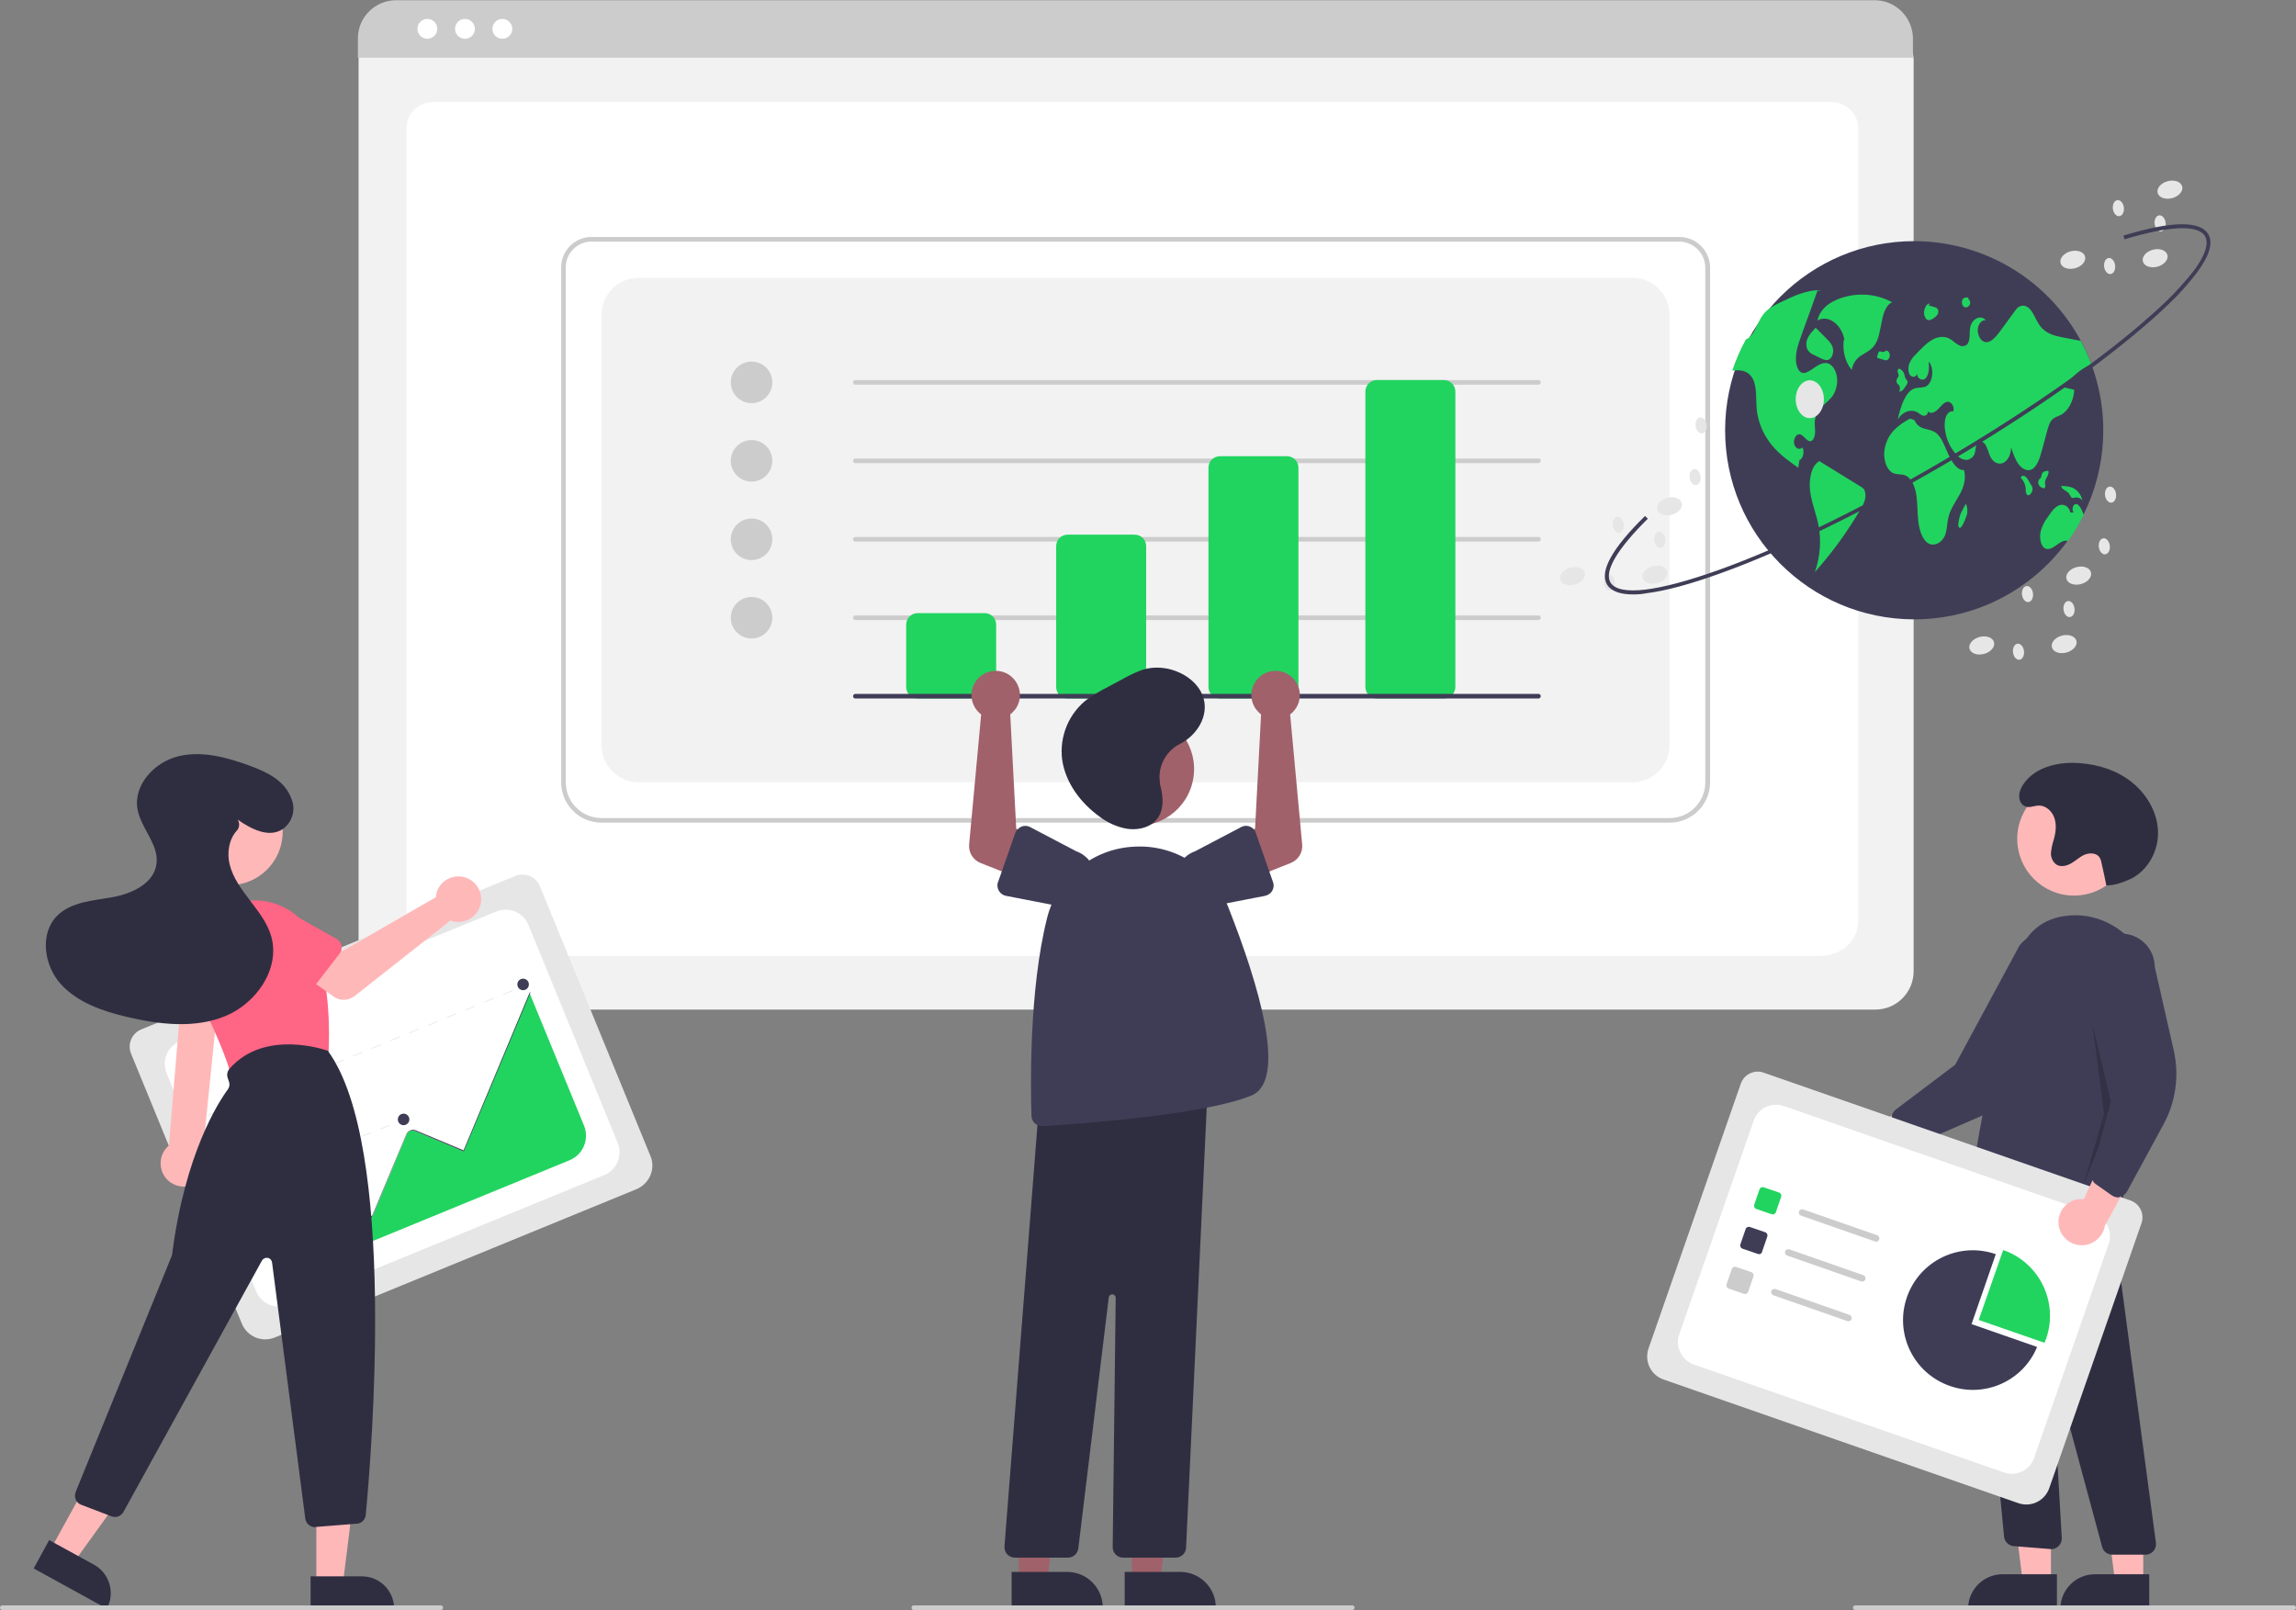 <?xml version="1.0" encoding="utf-8"?>
<!-- Generator: Adobe Illustrator 27.0.0, SVG Export Plug-In . SVG Version: 6.00 Build 0)  -->
<svg version="1.1" id="Layer_1" xmlns="http://www.w3.org/2000/svg" xmlns:xlink="http://www.w3.org/1999/xlink" x="0px" y="0px"
	 viewBox="0 0 995 697.7" style="enable-background:new 0 0 995 697.7;" xml:space="preserve">
<rect x="0" y="0" width="995" height="697.7" fill="#808080" stroke="none"/>
<style type="text/css">
	.st0{fill:#F2F2F2;}
	.st1{fill:#FFFFFF;}
	.st2{fill:#CCCCCC;}
	.st3{fill:#21D45F;}
	.st4{fill:#3F3D56;}
	.st5{fill:#FFB8B8;}
	.st6{fill:#2F2E41;}
	.st7{opacity:0.2;enable-background:new    ;}
	.st8{fill:#E6E6E6;}
	.st9{fill:#A0616A;}
	.st10{fill:#FF6584;}
</style>
<path class="st0" d="M812.7,437.5H171.9c-9.1,0-16.5-7.4-16.5-16.5V25.9c0-6.7,5.4-12.1,12.1-12.1h649.5c6.8,0,12.3,5.5,12.3,12.3
	V421C829.2,430.2,821.8,437.5,812.7,437.5z"/>
<path class="st1" d="M789.3,414.2H192.1c-8.8,0-15.9-6.7-15.9-14.9V55.2c0-6.1,5.3-11,11.8-11h605.3c6.6,0,12,5,12,11.2v343.9
	C805.2,407.5,798.1,414.2,789.3,414.2z"/>
<path class="st2" d="M829,25H155.1v-8.4c0-9.1,7.4-16.5,16.6-16.5h640.7c9.1,0,16.5,7.4,16.6,16.5V25z"/>
<circle class="st1" cx="185.2" cy="12.5" r="4.3"/>
<circle class="st1" cx="201.5" cy="12.5" r="4.3"/>
<circle class="st1" cx="217.7" cy="12.5" r="4.3"/>
<path class="st2" d="M723.6,356.5H260.7c-9.7,0-17.5-7.8-17.5-17.5V115.8c0-7.2,5.9-13.1,13.1-13.1h471.5c7.3,0,13.3,6,13.3,13.3
	V339C741.1,348.6,733.2,356.5,723.6,356.5z M256.3,104.7c-6.1,0-11.1,5-11.1,11.1V339c0,8.6,6.9,15.5,15.5,15.5h462.8
	c8.6,0,15.5-6.9,15.5-15.5V116c0-6.2-5.1-11.3-11.3-11.3H256.3z"/>
<path class="st0" d="M276.7,339h430.8c8.8,0,16-7.2,16-16V136.4c0-8.8-7.2-16-16-16H276.7c-8.8,0-16,7.2-16,16V323
	C260.7,331.8,267.9,339,276.7,339z"/>
<circle class="st2" cx="325.7" cy="165.7" r="9"/>
<circle class="st2" cx="325.7" cy="199.7" r="9"/>
<circle class="st2" cx="325.7" cy="233.7" r="9"/>
<circle class="st2" cx="325.7" cy="267.7" r="9"/>
<path class="st2" d="M666.7,166.7h-296c-0.6,0-1-0.4-1-1s0.4-1,1-1h296c0.6,0,1,0.4,1,1S667.2,166.7,666.7,166.7z"/>
<path class="st2" d="M666.7,200.7h-296c-0.6,0-1-0.4-1-1s0.4-1,1-1h296c0.6,0,1,0.4,1,1S667.2,200.7,666.7,200.7z"/>
<path class="st2" d="M666.7,234.7h-296c-0.6,0-1-0.4-1-1s0.4-1,1-1h296c0.6,0,1,0.4,1,1S667.2,234.7,666.7,234.7z"/>
<path class="st2" d="M666.7,268.7h-296c-0.6,0-1-0.4-1-1s0.4-1,1-1h296c0.6,0,1,0.4,1,1S667.2,268.7,666.7,268.7z"/>
<path class="st3" d="M426.7,302.7h-29c-2.8,0-5-2.2-5-5v-27c0-2.8,2.2-5,5-5h29c2.8,0,5,2.2,5,5v27
	C431.7,300.5,429.4,302.7,426.7,302.7z"/>
<path class="st3" d="M491.7,302.7h-29c-2.8,0-5-2.2-5-5v-61c0-2.8,2.2-5,5-5h29c2.8,0,5,2.2,5,5v61
	C496.7,300.5,494.4,302.7,491.7,302.7z"/>
<path class="st3" d="M557.7,302.7h-29c-2.8,0-5-2.2-5-5v-95c0-2.8,2.2-5,5-5h29c2.8,0,5,2.2,5,5v95
	C562.7,300.5,560.4,302.7,557.7,302.7z"/>
<path class="st3" d="M625.7,302.7h-29c-2.8,0-5-2.2-5-5v-128c0-2.8,2.2-5,5-5h29c2.8,0,5,2.2,5,5v128
	C630.7,300.5,628.4,302.7,625.7,302.7z"/>
<path class="st4" d="M666.7,302.7h-296c-0.6,0-1-0.4-1-1s0.4-1,1-1h296c0.6,0,1,0.4,1,1S667.2,302.7,666.7,302.7z"/>
<path class="st5" d="M796.7,489.2c3.1-4.6,9.3-5.9,13.9-2.8c0.5,0.3,1,0.7,1.4,1.1l31.8-16.4l-2,18.5l-29.9,12.7
	c-4.1,3.8-10.5,3.5-14.3-0.6C794.5,498.3,794.1,493.1,796.7,489.2z"/>
<path class="st4" d="M824,496.1c-0.7-0.6-1.3-1.3-1.5-2.2l-2.5-8.2c-0.6-1.8,0.1-3.8,1.6-4.9l25.7-19.4l27.9-51.7
	c4.9-6.3,14-7.5,20.3-2.6c6.3,4.9,7.5,14,2.6,20.3l0,0l-15.9,33.5c-4.8,10.2-13.1,18.2-23.5,22.7l-30.2,13.1c-1.2,0.5-2.5,0.5-3.7,0
	C824.6,496.5,824.3,496.3,824,496.1z"/>
<circle class="st5" cx="898.8" cy="363.5" r="24.6"/>
<polygon class="st5" points="888.8,685.7 876.6,685.7 870.7,638.4 888.8,638.4 "/>
<path class="st6" d="M867.8,682.2h23.6l0,0v14.9l0,0h-38.5l0,0l0,0C852.9,688.9,859.6,682.2,867.8,682.2z"/>
<polygon class="st5" points="928.8,685.7 916.6,685.7 910.7,638.4 928.8,638.5 "/>
<path class="st6" d="M907.8,682.2h23.6l0,0v14.9l0,0h-38.5l0,0l0,0C892.9,688.9,899.6,682.2,907.8,682.2L907.8,682.2z"/>
<path class="st6" d="M929.7,673.7l-14.4,0c-2,0-3.8-1.4-4.3-3.3l-20.7-76.7c-0.1-0.3-0.3-0.4-0.6-0.4c-0.2,0.1-0.4,0.3-0.4,0.5
	l4.2,72.7c0.1,2.5-1.8,4.6-4.2,4.8c-0.2,0-0.4,0-0.6,0l-16.1-1.3c-2.1-0.2-3.8-1.8-4.1-4l-14.7-152.7l5.7,3.4l53.3-9.1l21.5,161
	c0.3,2.5-1.4,4.7-3.9,5.1C930.1,673.7,929.9,673.7,929.7,673.7z"/>
<path class="st4" d="M871.5,529.4c-5.9,0-11.6-1.7-16.7-4.7c-1.6-0.9-2.4-2.8-2.1-4.6c1.9-11.5,11.7-70.4,20.6-102.5
	c3.6-13.1,11.7-20.1,23.9-20.9c17.9-1.2,33.7,12.8,35.4,31.2c2.9,32.4-8.9,78.6-14.2,96.9c-0.7,2.4-3.2,3.8-5.6,3.1
	c-0.6-0.2-1.1-0.4-1.5-0.8l-10.7-8.3c-1.4-1-3.3-1-4.5,0.2C887.2,526.9,878.6,529.4,871.5,529.4z"/>
<polygon class="st7" points="906.8,443.7 915.8,481.7 902.8,513.7 911.8,482.7 "/>
<path class="st6" d="M912.8,383.7c2.2,0,4.4-0.4,6.4-1.2c0.9-0.3,1.8-0.6,2.7-1c7.9-3,13.1-11.4,13.3-19.9s-4.2-16.6-10.7-22.1
	s-14.9-8.2-23.3-8.8c-9.1-0.7-19.3,1.6-24.4,9.2c-1.3,2-2.3,4.5-1.5,6.9c0.2,0.7,0.7,1.4,1.2,1.9c2.3,2,4.5,0.5,6.8,0.4
	c3.2-0.2,6,2.4,7,5.4s0.6,6.3-0.3,9.4c-0.6,1.8-1,3.8-1.2,5.7c-0.1,2,0.8,3.9,2.4,5.1c2,1.2,4.6,0.5,6.6-0.7s3.7-2.9,5.8-3.7
	s5-0.7,6.3,1.3c0.4,0.7,0.7,1.5,0.8,2.3C911.9,378.9,911.7,378.6,912.8,383.7L912.8,383.7z"/>
<path class="st8" d="M874.7,651.4l-153.8-53.6c-5.5-1.9-8.4-7.9-6.5-13.4l40-114.8c1.4-4,5.8-6.2,9.8-4.8l159,55.4
	c4.1,1.4,6.3,5.9,4.8,10l-39.9,114.6C886.2,650.4,880.2,653.3,874.7,651.4z"/>
<path class="st1" d="M734,591.3l134.5,46.8c5.3,1.9,11.2-1,13-6.3l32.3-92.7c1.9-5.3-1-11.2-6.3-13l0,0L773,479.3
	c-5.3-1.9-11.2,1-13,6.3l-32.3,92.7C725.9,583.6,728.7,589.4,734,591.3z"/>
<path class="st3" d="M767.8,526.2l-6.7-2.3c-0.8-0.3-1.1-1.1-0.9-1.8l2.3-6.7c0.3-0.8,1.1-1.1,1.8-0.9l6.7,2.3
	c0.8,0.3,1.1,1.1,0.9,1.8l-2.3,6.7C769.4,526,768.6,526.4,767.8,526.2z"/>
<path class="st4" d="M761.8,543.4l-6.7-2.3c-0.8-0.3-1.1-1.1-0.9-1.8l2.3-6.7c0.3-0.8,1.1-1.1,1.8-0.9l6.7,2.3
	c0.8,0.3,1.1,1.1,0.9,1.8l-2.3,6.7C763.4,543.3,762.6,543.7,761.8,543.4z"/>
<path class="st2" d="M755.8,560.7l-6.7-2.3c-0.8-0.3-1.1-1.1-0.9-1.8l2.3-6.7c0.3-0.8,1.1-1.1,1.8-0.9l6.7,2.3
	c0.8,0.3,1.1,1.1,0.9,1.8l-2.3,6.7C757.4,560.5,756.6,560.9,755.8,560.7z"/>
<path class="st2" d="M812.6,538l-32.1-11.2c-0.8-0.3-1.1-1.1-0.9-1.8c0.3-0.8,1.1-1.1,1.8-0.9l32.1,11.2c0.8,0.3,1.1,1.1,0.9,1.8
	C814.1,537.9,813.3,538.3,812.6,538z"/>
<path class="st2" d="M806.6,555.3l-32.1-11.2c-0.8-0.3-1.1-1.1-0.9-1.8s1.1-1.1,1.8-0.9l0,0l32.1,11.2c0.8,0.3,1.1,1.1,0.9,1.8
	S807.3,555.5,806.6,555.3z"/>
<path class="st2" d="M800.6,572.5l-32.1-11.2c-0.8-0.3-1.1-1.1-0.9-1.8s1.1-1.1,1.8-0.9l0,0l32.1,11.2c0.8,0.3,1.1,1.1,0.9,1.8
	S801.3,572.8,800.6,572.5z"/>
<path class="st3" d="M886,581.9c0.2-0.6,0.5-1.1,0.7-1.7c5.5-15.8-2.8-33-18.6-38.5L857.5,572L886,581.9z"/>
<path class="st4" d="M854.4,573.8l10.5-30.3c-15.8-5.5-33,2.8-38.5,18.6s2.8,33,18.6,38.5c15.1,5.3,31.7-2.1,37.8-16.9L854.4,573.8z
	"/>
<path class="st5" d="M892.1,530.4c-0.5-5.5,3.7-10.4,9.2-10.8c0.6,0,1.2,0,1.8,0L918,487l9.8,15.7l-15.6,28.4
	c-0.9,5.5-6.1,9.3-11.6,8.4C896,538.8,892.5,535,892.1,530.4L892.1,530.4z"/>
<path class="st4" d="M917.9,518.9c-0.9,0-1.8-0.3-2.6-0.8l-7-4.9c-1.6-1.1-2.3-3-1.8-4.9l8.3-31.2l-10-57.9c0-8,6.4-14.5,14.4-14.6
	s14.5,6.4,14.6,14.4l8.2,36.1c2.5,11,0.9,22.5-4.5,32.3l-15.7,28.9c-0.6,1.1-1.7,1.9-2.9,2.2C918.6,518.9,918.2,518.9,917.9,518.9z"
	/>
<path class="st2" d="M994,697.7H804c-0.6,0-1-0.4-1-1s0.4-1,1-1h190c0.6,0,1,0.4,1,1S994.6,697.7,994,697.7z"/>
<polygon class="st9" points="490.5,685.2 502.8,685.2 508.6,638 490.5,638 "/>
<path class="st6" d="M487.4,681.2l24.1,0h0c8.5,0,15.4,6.9,15.4,15.4c0,0,0,0,0,0v0.5l-39.5,0L487.4,681.2z"/>
<polygon class="st9" points="441.5,685.2 453.8,685.2 459.6,638 441.5,638 "/>
<path class="st6" d="M438.4,681.2l24.1,0h0c8.5,0,15.4,6.9,15.4,15.4c0,0,0,0,0,0v0.5l-39.5,0L438.4,681.2z"/>
<ellipse transform="matrix(0.16 -0.987 0.987 0.16 85.027 766.531)" class="st9" cx="493" cy="333.3" rx="24.6" ry="24.6"/>
<path class="st6" d="M509.5,675h-22.8c-2.5,0-4.5-2-4.5-4.5c0,0,0,0,0-0.1l1.3-108c0-0.8-0.7-1.5-1.5-1.5c-0.8,0-1.4,0.6-1.5,1.3
	l-13.2,108.8c-0.3,2.3-2.2,4-4.5,4h-23c-2.5,0-4.5-2-4.5-4.5c0-0.1,0-0.2,0-0.4l15.2-194.1l0.4,0l72.6-7.8L514,670.7
	C513.9,673.1,511.9,675,509.5,675z"/>
<path class="st4" d="M451.5,488c-2.4,0-4.4-1.9-4.5-4.4c-0.4-12.3-1.1-54.7,6.8-85.9c4.4-17.5,19.8-30,37.8-30.8l0,0
	c17.7-1,34.1,9.5,40.6,26c13.3,33.7,25.8,75.2,10.2,81.8c-20.5,8.5-74.5,12.3-90.6,13.3C451.7,488,451.6,488,451.5,488z"/>
<path class="st9" d="M545.3,308.5c0.4,0.4,0.8,0.8,1.2,1.1l-2.6,49.5l-10.7,5.5l6.2,17.3l19.9-7.9c3.3-1.3,5.4-4.6,5-8.2l-5.2-56.2
	c4.6-3.5,5.6-10,2.1-14.7c-3.5-4.6-10-5.6-14.7-2.1c-4.6,3.5-5.6,10-2.1,14.7C544.8,307.8,545,308.2,545.3,308.5L545.3,308.5z"/>
<path class="st4" d="M544.2,360.9l7.5,21.4c0.8,2.3-0.4,4.9-2.8,5.7c-0.2,0.1-0.4,0.1-0.6,0.2l-22.2,4.3c-6.5,2.3-13.6-1.2-15.9-7.7
	c-2.2-6.5,1.2-13.6,7.7-15.9l20-10.5c2.2-1.2,4.9-0.3,6.1,1.9C544.1,360.5,544.1,360.7,544.2,360.9L544.2,360.9z"/>
<path class="st9" d="M439,308.5c-0.4,0.4-0.8,0.8-1.2,1.1l2.6,49.5l10.7,5.5l-6.2,17.3l-19.9-7.9c-3.3-1.3-5.4-4.6-5-8.2l5.2-56.2
	c-4.6-3.5-5.6-10-2.1-14.7c3.5-4.6,10-5.6,14.7-2.1c4.6,3.5,5.6,10,2.1,14.7C439.5,307.8,439.3,308.2,439,308.5L439,308.5z"/>
<path class="st4" d="M442.7,358.2c1.2-0.5,2.6-0.4,3.7,0.2l20,10.5c6.5,2.3,9.9,9.4,7.6,15.9c-2.3,6.5-9.4,9.9-15.9,7.7l-22.2-4.3
	c-2.4-0.5-4-2.8-3.6-5.3c0-0.2,0.1-0.4,0.2-0.6l7.5-21.4C440.5,359.7,441.5,358.7,442.7,358.2z"/>
<path class="st6" d="M502.5,337.5c-0.3-6.4,3.3-12.4,9-15.2c7.5-3.9,12.2-12.1,10.1-19.6c-2.6-9.6-15.7-15.8-26.3-12.5
	c-2.9,1-5.6,2.3-8.3,3.8l-6.9,3.7c-3,1.5-5.8,3.2-8.5,5c-8.3,6.1-12.6,16.3-11.3,26.5c1.4,9.8,7.8,18.7,16.5,24.9
	c3.3,2.5,7.2,4.2,11.3,5c4.2,0.7,8.9-0.1,11.9-2.7c4.8-4.1,4.3-10.9,2.7-16.6C502.7,339.1,502.6,338.3,502.5,337.5z"/>
<path class="st2" d="M586,697.7H396c-0.6,0-1-0.4-1-1s0.4-1,1-1h190c0.6,0,1,0.4,1,1S586.6,697.7,586,697.7z"/>
<path class="st8" d="M275.9,515.3l-156.8,64.3c-5.6,2.3-12-0.4-14.3-6l-48-117c-1.7-4.1,0.3-8.8,4.4-10.5l162.1-66.5
	c4.2-1.7,9,0.3,10.7,4.5l47.9,116.9C284.2,506.5,281.5,512.9,275.9,515.3z"/>
<path class="st1" d="M124.8,565.4l137.1-56.2c5.4-2.2,8-8.4,5.8-13.9l0,0L229,400.8c-2.2-5.4-8.4-8-13.9-5.8l0,0L78,451.2
	c-5.4,2.2-8,8.4-5.8,13.9l0,0l38.8,94.5C113.2,565,119.4,567.6,124.8,565.4z"/>
<rect x="226.2" y="427" transform="matrix(0.925 -0.38 0.38 0.925 -145.115 118.218)" class="st8" width="2.2" height="0.4"/>
<path class="st8" d="M222.2,429.4l-4.1,1.7l-0.1-0.3l4.1-1.7L222.2,429.4z M214.1,432.7l-4.1,1.7l-0.1-0.3l4.1-1.7L214.1,432.7z
	 M206,436.1l-4.1,1.7l-0.1-0.3l4.1-1.7L206,436.1z M197.8,439.4l-4.1,1.7l-0.1-0.3l4.1-1.7L197.8,439.4z M189.7,442.8l-4.1,1.7
	l-0.1-0.3l4.1-1.7L189.7,442.8z M181.5,446.1l-4.1,1.7l-0.1-0.3l4.1-1.7L181.5,446.1z M173.4,449.4l-4.1,1.7l-0.1-0.3l4.1-1.7
	L173.4,449.4z M165.2,452.8l-4.1,1.7l-0.1-0.3l4.1-1.7L165.2,452.8z M157.1,456.1l-4.1,1.7l-0.1-0.3l4.1-1.7L157.1,456.1z
	 M149,459.5l-4.1,1.7l-0.1-0.3l4.1-1.7L149,459.5z M140.8,462.8l-4.1,1.7l-0.1-0.3l4.1-1.7L140.8,462.8z M132.7,466.1l-4.1,1.7
	l-0.1-0.3l4.1-1.7L132.7,466.1z M124.5,469.5l-4.1,1.7l-0.1-0.3l4.1-1.7L124.5,469.5z M116.4,472.8l-4.1,1.7l-0.1-0.3l4.1-1.7
	L116.4,472.8z M108.2,476.2l-4.1,1.7l-0.1-0.3l4.1-1.7L108.2,476.2z M100.1,479.5l-4.1,1.7l-0.1-0.3l4.1-1.7L100.1,479.5z"/>
<rect x="89.8" y="482.9" transform="matrix(0.925 -0.38 0.38 0.925 -176.557 70.64)" class="st8" width="2.2" height="0.4"/>
<rect x="172.8" y="485.3" transform="matrix(0.925 -0.38 0.38 0.925 -171.269 102.334)" class="st8" width="2.2" height="0.4"/>
<path class="st8" d="M168.9,487.8l-4,1.6l-0.1-0.3l4-1.6L168.9,487.8z M160.9,491l-4,1.6l-0.1-0.3l4-1.6L160.9,491z M152.9,494.3
	l-4,1.6l-0.1-0.3l4-1.6L152.9,494.3z M144.9,497.6l-4,1.6l-0.1-0.3l4-1.6L144.9,497.6z M136.9,500.9l-4,1.6l-0.1-0.3l4-1.6
	L136.9,500.9z M128.8,504.2l-4,1.6l-0.1-0.3l4-1.6L128.8,504.2z M120.8,507.5l-4,1.6l-0.1-0.3l4-1.6L120.8,507.5z M112.8,510.8
	l-4,1.6l-0.1-0.3l4-1.6L112.8,510.8z"/>
<rect x="102.6" y="514.1" transform="matrix(0.925 -0.38 0.38 0.925 -187.455 77.842)" class="st8" width="2.2" height="0.4"/>
<rect x="139.6" y="516.3" transform="matrix(0.925 -0.38 0.38 0.925 -185.486 92.031)" class="st8" width="2.2" height="0.4"/>
<path class="st8" d="M135.6,518.7l-4.1,1.7l-0.1-0.3l4.1-1.7L135.6,518.7z M127.3,522.1l-4.1,1.7l-0.1-0.3l4.1-1.7L127.3,522.1z
	 M119.1,525.5l-4.1,1.7l-0.1-0.3l4.1-1.7L119.1,525.5z"/>
<rect x="108.7" y="528.9" transform="matrix(0.925 -0.38 0.38 0.925 -192.611 81.25)" class="st8" width="2.2" height="0.4"/>
<rect x="149.9" y="541.5" transform="matrix(0.925 -0.38 0.38 0.925 -194.286 97.846)" class="st8" width="2.2" height="0.4"/>
<path class="st8" d="M145.9,543.9l-4.1,1.7l-0.1-0.3l4.1-1.7L145.9,543.9z M137.7,547.3l-4.1,1.7l-0.1-0.3l4.1-1.7L137.7,547.3z
	 M129.4,550.7l-4.1,1.7l-0.1-0.3l4.1-1.7L129.4,550.7z"/>
<rect x="119" y="554.2" transform="matrix(0.925 -0.38 0.38 0.925 -201.41 87.065)" class="st8" width="2.2" height="0.4"/>
<path class="st3" d="M130.6,550.5l116.2-47.7c5.9-2.4,8.7-9.1,6.3-15l-23.5-57.2l-0.2,0.1l-28.5,68.2l-21.1-8.8
	c-0.8-0.3-1.7-0.3-2.4,0.2c-0.6,0.3-1,0.8-1.2,1.4l-14.9,35.7l-15.5-6.5c-1.4-0.6-3,0.1-3.6,1.5c0,0,0,0,0,0
	C142,522.7,132.4,546.1,130.6,550.5z"/>
<path class="st4" d="M130.3,551.1l-0.3-0.1l12-28.6c0.7-1.6,2.5-2.3,4-1.7l15.2,6.3l14.9-35.5c0.7-1.6,2.5-2.3,4-1.7l20.8,8.7
	l28.7-68.5l0.3,0.1L201,499l-21.2-8.9c-1.4-0.6-3,0.1-3.6,1.5c0,0,0,0,0,0l-15,35.9l-15.5-6.5c-1.4-0.6-3,0.1-3.6,1.5L130.3,551.1z"
	/>
<circle class="st4" cx="141.7" cy="516" r="2.5"/>
<circle class="st4" cx="174.9" cy="485.1" r="2.5"/>
<circle class="st4" cx="226.7" cy="426.6" r="2.5"/>
<path class="st5" d="M84.4,513.1c5-2.5,7-8.5,4.5-13.5c-0.3-0.5-0.6-1-0.9-1.5l7.5-73.8H79.2l-6,72.1c-4.3,3.6-4.8,10-1.2,14.3
	C75.1,514.2,80.2,515.3,84.4,513.1L84.4,513.1z"/>
<circle class="st5" cx="99.4" cy="360.5" r="23.1"/>
<path class="st10" d="M103.7,467.3c-1.9,0-3.6-1.3-4.1-3.1c-1.8-6.7-6.7-18.1-14.3-33.8c-6.8-13.9-1-30.6,12.9-37.4
	c1-0.5,1.9-0.9,3-1.2l0,0c14.6-5.1,30.5,2.5,35.7,17.1c0.1,0.3,0.2,0.5,0.3,0.8c5.9,18.6,5.6,38.4,5.2,46.1
	c-0.1,1.9-1.5,3.5-3.3,3.9l-34.4,7.5C104.3,467.2,104,467.3,103.7,467.3z"/>
<polygon class="st5" points="137.1,686.4 148.6,686.4 154.1,642 137.1,642 "/>
<path class="st6" d="M170.8,697.1l-36.2,0l0,0l0-14l0,0l22.2,0C164.6,683.1,170.8,689.4,170.8,697.1L170.8,697.1L170.8,697.1
	L170.8,697.1z"/>
<polygon class="st5" points="21.9,671.5 32,677 58.2,640.7 43.3,632.6 "/>
<path class="st6" d="M46.3,697.1l-31.7-17.4l0,0l6.7-12.3l0,0l19.5,10.7C47.5,681.8,50,690.4,46.3,697.1L46.3,697.1L46.3,697.1z"/>
<path class="st6" d="M136.5,661.8c-2.1,0-3.9-1.6-4.2-3.7l-14.4-111c-0.2-1.3-1.3-2.2-2.6-2c-0.7,0.1-1.4,0.5-1.8,1.2l-60,108.9
	c-1,1.8-3.2,2.7-5.2,1.9l-13.1-5c-2.2-0.8-3.3-3.3-2.4-5.5c0,0,0-0.1,0-0.1l41.6-102.2c0.1-0.3,0.2-0.5,0.2-0.8
	c5.6-43.6,20-65.8,24.2-71.5c0.6-0.9,0.8-2,0.5-3l-0.6-1.8c-0.5-1.4-0.2-3,0.8-4.1c15.3-17.5,42.1-7.9,42.4-7.8l0.1,0l0.1,0.1
	c30,41.1,18.9,174.7,16.4,201.1c-0.2,2-1.8,3.7-3.9,3.8l-17.7,1.4C136.8,661.8,136.7,661.8,136.5,661.8z"/>
<path class="st5" d="M189.1,387.3c-0.1,0.5-0.2,1-0.2,1.5l-40.4,23.3l-9.8-5.6l-10.5,13.7l16.4,11.7c2.7,1.9,6.4,1.8,9-0.2
	l41.6-32.8c5.1,1.9,10.8-0.7,12.7-5.8c1.9-5.1-0.7-10.8-5.8-12.7c-5.1-1.9-10.8,0.7-12.7,5.8C189.3,386.5,189.2,386.9,189.1,387.3
	L189.1,387.3z"/>
<path class="st10" d="M147.2,413.2l-13,16.9c-1.4,1.8-4.1,2.2-5.9,0.8c-0.2-0.1-0.3-0.3-0.5-0.4L113,415.1c-5.1-4-6-11.4-2-16.5
	c4-5.1,11.3-6,16.4-2.1l18.5,10.4c2,1.1,2.8,3.7,1.6,5.8C147.4,412.9,147.3,413,147.2,413.2L147.2,413.2z"/>
<path class="st10" d="M96.6,442.6l-21-3.8c-2.3-0.4-3.8-2.6-3.4-4.9c0-0.2,0.1-0.4,0.2-0.6l6.8-20.2c1.2-6.4,7.3-10.6,13.7-9.4
	c6.4,1.2,10.6,7.3,9.4,13.6l-0.7,21.2c-0.1,2.3-2,4.2-4.4,4.1C97,442.6,96.8,442.6,96.6,442.6L96.6,442.6z"/>
<path class="st6" d="M103,355.2c5.9,4.1,13.7,8.2,19.8,3.9c3.9-3,5.4-8.1,3.6-12.7c-2.9-8.3-10.9-11.9-18.5-14.7
	c-9.9-3.6-20.7-6.5-30.9-3.9s-19.3,12.5-17.4,22.9c1.5,8.4,9.4,15.3,8.2,23.7c-1.1,8.5-10.7,12.9-19.1,14.4s-17.8,2-23.9,8
	c-7.7,7.7-5.8,21.5,1.5,29.6c7.3,8.1,18.2,11.8,28.8,14.3c14.1,3.3,29.3,5.1,42.6-0.4s23.7-20.3,19.9-34.3
	c-1.6-5.9-5.5-10.8-9.2-15.7s-7.5-9.9-8.9-15.8c-1.2-4.9-0.3-10.7,3-14.4C103.8,358.8,104,356.8,103,355.2L103,355.2z"/>
<path class="st2" d="M191,697.7H1c-0.6,0-1-0.4-1-1s0.4-1,1-1h190c0.6,0,1,0.4,1,1S191.6,697.7,191,697.7z"/>
<g>
	<path class="st4" d="M911.5,186.6c-0.1,45.3-36.9,81.9-82.1,81.8c-45.3-0.1-81.9-36.9-81.8-82.1c0.1-45.3,36.9-81.9,82.1-81.8
		c34.1,0.1,64.7,21.3,76.6,53.3c0.2,0.5,0.4,1,0.5,1.4v0c0.8,2.1,1.4,4.3,2,6.5C910.6,172.6,911.5,179.6,911.5,186.6z"/>
	<path class="st3" d="M820,131c-7.5-4.1-16.5-4.4-24.3-1c-3.4,1.5-7,4.1-8.1,8.9c4.6-2.7,10.5,1.6,11.7,8.4l-0.3,0.1
		c-0.6,4.8,0.8,9.9,3.5,12.9c0.4-2.7,2-5.1,4.3-6.4c2-1.3,4.2-2.2,5.7-4.5c1.8-2.7,2.2-6.5,3-10.1C816.1,135.7,817.5,131.9,820,131z
		"/>
	<path class="st3" d="M794.3,171.4c-1.3,1.9-3,3.1-4.5,4.6c-1.8,1.6-2.9,3.8-3.3,6.1c-0.2,1.7,0.1,3.3,0.1,5c0,1.7-0.6,3.6-1.7,4
		c-1.8,0.7-3.2-2.7-5-2.9c-1.5-0.2-2.8,2.1-2.4,4.1c0.4,2,2.4,2.9,3.6,1.6c1,1.7,0.3,4.9-1.3,5.5c-0.2,1.1-0.3,2.2-0.5,3.3
		c-4-2.8-7.9-5.6-11.3-9.6c-3.7-4.5-6.1-9.9-6.7-15.7c-0.4-4.7,0.2-10-1.9-13.6c-1.7-2.9-4.6-3.5-7.3-3.3c-0.5,0-1,0.1-1.4,0.1
		c1.6-4.7,3.5-9.2,5.9-13.5c0.5-0.2,1-0.5,1.5-0.9c2.5-2.1,3.5-6.3,5.5-9.2c0.1-0.2,0.3-0.4,0.4-0.6c2-2.7,4.8-4,7.4-5.3
		c5.8-2.8,11.9-5.7,18-5.3l-1.8,0.2c-2,5.7-4.1,11.5-6.2,17.2c-0.3,0.9-0.6,1.8-0.9,2.6c-1.2,3.3-2.4,6.7-2.2,10.4
		c0.1,2.2,0.9,4.5,2.3,5.2c1.3,0.7,2.8-0.2,4.1-1c0.5-0.3,1.1-0.7,1.6-1.1c2-1.3,4.1-2.6,6.2-1.7c1.9,0.8,3.3,3.3,3.6,6.1
		C796.4,166.4,795.7,169.1,794.3,171.4z"/>
	<path class="st3" d="M805.9,210.6c-5.7-3.5-11.4-7-17.2-10.6l0.1-0.3c-3.6,1.4-5,7.7-4.4,12.8c0.6,5.2,2.6,9.8,3.6,14.8
		c1.4,6.9,0.8,14-1.5,20.6c7.5-8.4,14.2-17.6,19.9-27.4c0.8-1.2,1.4-2.6,1.8-4c0.4-1.5,0.3-3.1-0.4-4.5
		C807.3,211.5,806.7,211,805.9,210.6z"/>
	<path class="st3" d="M783.4,146.5c-0.7,1.4-0.8,3.1-0.3,4.6c0.6,1.2,1.6,2.2,2.8,2.6l3.2,1.6c1.1,0.5,2.2,1,3.3,0.6
		c1.3-0.5,2.2-2.5,2-4.4c-0.2-2-1.5-3.4-2.7-4.6c-1.6-1.6-3.3-3.3-4.9-4.9l-0.9,1.1C784.8,144.1,784,145.3,783.4,146.5z"/>
	<path class="st3" d="M894.6,167.9c1.4,0.3,2.8,0.7,4.3,1c-0.2,4.8-2.6,9.2-5.8,10.9c-1.3,0.7-2.8,0.9-3.9,2.2c-1,1.1-1.5,2.9-2,4.6
		c-0.8,3-1.6,5.9-2.4,8.9c-0.9,3.2-2,6.7-4.3,7.9c-1.9,1-4.2-0.2-5.7-2.2c-1.5-2-2.4-4.7-3.3-7.4c0.1,2.9-1.3,5.7-3.2,6.7
		c-1.9,1-4.2,0.1-5.5-2.1c-0.9-1.6-1.3-3.7-2.2-5.4c-0.9-1.6-2.8-2.6-3.8-1c-0.6,1-0.6,2.6-0.9,3.9c-0.3,1.8-1.7,3.1-3.5,3.4
		c-1.6,0-3.1-0.7-4.2-1.9c-2.8-2.9-4.6-6.6-5.2-10.5c-0.4-1.9-0.3-3.9,0.1-5.8c0.6-1.8,1.9-3.2,3.3-2.8c0.9-1.9-0.9-4.4-2.4-4.2
		c-1.6,0.2-2.8,1.9-4.1,3.2c-1.3,1.3-3.1,2.3-4.4,1c0.1,1-0.7,1.8-1.7,1.9c0,0-0.1,0-0.1,0c-0.9-0.2-1.7-0.7-2.4-1.3
		c-3-1.9-6.8-0.6-8.9,2.9c1.3-5.7,3.3-12.2,7.4-13.5c1.7-0.5,3.5-0.1,5.1-1c2.8-1.7,3.4-8,0.9-10.6c0.3,2.5,0.2,5.3-1.1,7
		c-1.3,1.7-4,0.6-3.9-1.9c-0.1,0.9-0.9,1.6-1.8,1.5c-0.5-0.1-1-0.4-1.3-0.8c-0.9-1.3-0.8-3.5-0.2-5.1c0.6-1.4,1.5-2.7,2.7-3.8
		c2.2-2.3,4.4-4.7,6.9-6.2c2.5-1.5,5.4-2,8-0.5c1.3,0.8,2.5,2.1,3.9,2.7c1.3,0.8,3.1,0.4,3.9-0.9v0l0,0c0,0,0,0,0-0.1
		c1-1.8,0.5-4.4,0.9-6.6c0.7-3.9,4.6-5.8,6.8-3.2c-1.6-0.4-3.3,1.5-3.5,3.8c-0.2,2.3,1,4.7,2.5,5.4c2.7,1.2,5.2-1.8,7.2-4.5
		c2.1-2.9,4.2-5.7,6.3-8.6c0.3-0.5,0.7-0.9,1.1-1.4c1.4-1.3,3.5-1.4,4.9-0.1c2.1,1.7,3.1,5.3,4.9,7.7c2.5,3.5,6.3,4.4,9.8,5.1
		c2.6,0.5,5.2,1,7.9,1.5c1.7,3.3,3.3,6.6,4.6,10.1C901.5,160,897.4,163.5,894.6,167.9z"/>
	<path class="st3" d="M903,223.1c-2,4-4.2,7.8-6.8,11.4c-1.7-0.7-3.4,0.6-5,1.7c-1.6,1.2-3.6,2.4-5.2,1.3c-1.7-1.2-2.2-4.4-1.7-7
		c0.6-2.4,1.7-4.6,3.2-6.5c1.4-2.1,2.8-4.2,4.8-5c1.9-0.8,4.4,0.3,4.9,3.1l1.4,0c-0.8-1-0.4-3.2,0.7-3.6c1.2-0.4,2.2,1.2,2.9,2.6
		C902.4,221.8,902.8,222.4,903,223.1z"/>
	<path class="st3" d="M851.1,203.7c-2.9,0.2-5.2-3.4-6.8-6.9s-2.9-7.6-5.6-9.4c-1.5-1-3.2-1.2-4.9-1.7c-1.9-0.5-3.4-1.8-4.1-3.6
		l-1.9-0.7c-2.6,1.3-5,3-7,5c-2.4,2.5-3.8,5.7-4.2,9.2c-0.4,3.7,1,7.8,3.4,9.2c1.9,1.1,4.2,0.4,6.1,1.4c2.4,1.3,3.9,4.9,4.4,8.5
		c0.5,3.6,0.4,7.4,0.8,11c0.4,3.6,1.5,7.4,3.7,9.3c2.8,2.3,6.9,0.4,8.2-3.9c0.6-2.1,0.6-4.4,1.1-6.6c0.8-3.8,3-6.7,4.7-9.8
		C850.9,211.6,852.2,207.4,851.1,203.7z"/>
	<path class="st3" d="M822.2,166.2c0.3,0.3,0.5,0.5,0.8,0.8c0.5,0.9,0.5,1.9,0,2.7c0.7,0,1.4-0.4,1.8-0.9c0.5-0.6,1-1.3,1.4-2
		c0.4-0.5,0.5-1.1,0.4-1.7c-0.1-0.4-0.5-0.6-0.7-0.9c-0.3-0.6-0.5-1.2-0.6-1.9c-0.3-1.2-1.2-2.2-2.4-2.6l0.1,0
		c-0.5,0.3-0.8,0.9-0.6,1.5c0.1,0.6,0.5,1,0.4,1.6c-0.1,0.8-0.9,1.2-0.9,2.1C821.8,165.5,822,165.9,822.2,166.2z"/>
	<path class="st3" d="M817.2,151.9L817.2,151.9c0.1-0.1,0.2-0.2,0.3-0.3L817.2,151.9z"/>
	<path class="st3" d="M818.1,155.9c0.7-0.6,1-1.6,0.8-2.5c-0.2-1-1-1.6-1.7-1.4c-0.4,0.4-1,0.6-1.6,0.5c-0.4-0.1-0.9-0.4-1.3-0.1
		c-0.2,0.2-0.4,0.5-0.4,0.8c-0.1,0.4-0.3,0.8-0.4,1.3c-0.1,0.2-0.1,0.3,0,0.5c0.1,0.1,0.2,0.2,0.3,0.2l2.5,0.7
		C816.9,156.2,817.5,156.2,818.1,155.9z"/>
	<path class="st3" d="M880.3,210.3c-0.4-0.6-0.8-1.2-1.1-1.9c-0.4-0.7-0.9-1.4-1.5-1.9c-0.6-0.5-1.4-0.4-1.9,0.2l0,0l0,0l0,0.4
		c1,1.1,1.7,2.4,2,3.9c0.1,0.6,0.1,1.3,0.1,1.9c0,0.6,0.3,1.2,0.7,1.6c0.6,0.4,1.3-0.2,1.7-0.9c0.4-0.6,0.6-1.3,0.5-2
		C880.8,211.1,880.6,210.7,880.3,210.3z"/>
	<path class="st3" d="M886.3,211.1c0.1-0.6,0-1.2-0.1-1.7c0-0.8,0.2-1.5,0.6-2.2c0.4-0.6,0.7-1.3,0.9-2c0.1-0.3,0.1-0.7,0-1
		c-0.1-0.3-0.4-0.4-0.6-0.2l0.4,0.2c-0.5-0.1-1-0.1-1.5,0.1c-0.6,0.2-1,0.7-1.2,1.3c-0.1,0.5-0.2,0.9-0.3,1.3
		c-0.2,0.5-0.7,0.6-0.9,1c-0.4,0.7-0.4,1.6,0,2.3c0.3,0.6,0.9,1,1.5,1.2C885.5,211.7,886.1,211.7,886.3,211.1z"/>
	<path class="st3" d="M896.9,214.3c0.2,0.4,0.4,0.8,0.7,1.2c0.5,0.5,1.2,0.2,1.8,0.1c1.1-0.2,2.3,0.3,3,1.2
		c-0.5-2.4-2.1-4.5-4.4-5.5c-1.4-0.5-3-0.7-4.5-0.7l-0.3,0.1C893.9,212.6,896,212.6,896.9,214.3z"/>
	<path class="st3" d="M851.9,218.3L851.9,218.3l0.1-0.1L851.9,218.3z"/>
	<path class="st3" d="M850.3,221.4c-0.4,0.6-0.7,1.3-0.9,2c-0.3,1.1-0.6,2.2-0.7,3.4c-0.1,0.7-0.1,1.5,0.3,1.8
		c0.2,0.2,0.6,0.1,0.8-0.1c0.2-0.2,0.4-0.5,0.6-0.8c0.8-1.4,1.4-2.9,1.9-4.4c0.5-1.6,0.3-3.4-0.3-5
		C851.3,219.3,850.8,220.3,850.3,221.4z"/>
	<path class="st3" d="M834.7,138.2c0.5,0.5,1.3,0.7,2,0.4c0.7-0.3,1.3-0.7,1.9-1.2c0.5-0.3,0.8-0.8,1.1-1.2c0.3-0.6,0.4-1.3,0.2-1.9
		c-0.3-0.6-0.8-1.1-1.5-1.2c-0.9-0.3-1.8-0.5-2.7-0.8l0.7-0.6c-0.7-0.4-1.4,0.3-1.9,1.2c-0.3,0.5-0.5,1.1-0.6,1.7
		C833.6,135.8,833.9,137.1,834.7,138.2z"/>
	<path class="st3" d="M850.8,132.7c0.5,0.6,1.4,0.7,2.1,0.2c0.5-0.4,0.9-1,0.9-1.6c0.1-0.7-0.3-1.5-0.8-1.6l0.1-0.7
		c-1-0.2-2.2-0.2-2.7,1C850,130.9,850.2,132,850.8,132.7z"/>
	<ellipse class="st8" cx="784.3" cy="173" rx="6.1" ry="8.2"/>
	
		<ellipse transform="matrix(0.966 -0.257 0.257 0.966 -41.623 239.685)" class="st8" cx="894.9" cy="278.9" rx="5.5" ry="3.8"/>
	
		<ellipse transform="matrix(0.966 -0.257 0.257 0.966 -42.996 230.524)" class="st8" cx="859.2" cy="279.5" rx="5.5" ry="3.8"/>
	
		<ellipse transform="matrix(0.966 -0.257 0.257 0.966 -33.768 240.317)" class="st8" cx="901.2" cy="249.2" rx="5.5" ry="3.8"/>
	<ellipse transform="matrix(0.992 -0.123 0.123 0.992 -22.203 114.05)" class="st8" cx="912.3" cy="236.8" rx="2.4" ry="3.5"/>
	<ellipse transform="matrix(0.992 -0.123 0.123 0.992 -19.426 114.207)" class="st8" cx="915" cy="214.4" rx="2.4" ry="3.5"/>
	<ellipse transform="matrix(0.992 -0.123 0.123 0.992 -24.998 110.108)" class="st8" cx="879" cy="257.5" rx="2.4" ry="3.5"/>
	<ellipse transform="matrix(0.992 -0.123 0.123 0.992 -25.665 112.378)" class="st8" cx="897" cy="264" rx="2.4" ry="3.5"/>
	<ellipse transform="matrix(0.992 -0.123 0.123 0.992 -28.108 109.822)" class="st8" cx="875.1" cy="282.5" rx="2.4" ry="3.5"/>
	
		<ellipse transform="matrix(0.966 -0.257 0.257 0.966 -39.885 193.018)" class="st8" cx="717.5" cy="248.9" rx="5.5" ry="3.8"/>
	
		<ellipse transform="matrix(0.966 -0.257 0.257 0.966 -41.258 183.855)" class="st8" cx="681.8" cy="249.5" rx="5.5" ry="3.8"/>
	
		<ellipse transform="matrix(0.966 -0.257 0.257 0.966 -32.029 193.652)" class="st8" cx="723.8" cy="219.2" rx="5.5" ry="3.8"/>
	<ellipse transform="matrix(0.992 -0.123 0.123 0.992 -19.863 91.992)" class="st8" cx="734.9" cy="206.8" rx="2.4" ry="3.5"/>
	<ellipse transform="matrix(0.992 -0.123 0.123 0.992 -17.086 92.15)" class="st8" cx="737.5" cy="184.4" rx="2.4" ry="3.5"/>
	<ellipse transform="matrix(0.992 -0.123 0.123 0.992 -22.658 88.05)" class="st8" cx="701.6" cy="227.5" rx="2.4" ry="3.5"/>
	<ellipse transform="matrix(0.992 -0.123 0.123 0.992 -23.325 90.32)" class="st8" cx="719.6" cy="234" rx="2.4" ry="3.5"/>
	<ellipse transform="matrix(0.992 -0.123 0.123 0.992 -25.768 87.765)" class="st8" cx="697.7" cy="252.5" rx="2.4" ry="3.5"/>
	<ellipse transform="matrix(0.966 -0.257 0.257 0.966 2.738 244.202)" class="st8" cx="934.3" cy="111.6" rx="5.5" ry="3.8"/>
	<ellipse transform="matrix(0.966 -0.257 0.257 0.966 1.366 235.039)" class="st8" cx="898.6" cy="112.3" rx="5.5" ry="3.8"/>
	<ellipse transform="matrix(0.966 -0.257 0.257 0.966 10.595 244.836)" class="st8" cx="940.7" cy="81.9" rx="5.5" ry="3.8"/>
	<ellipse transform="matrix(0.992 -0.123 0.123 0.992 -4.124 113.689)" class="st8" cx="918.4" cy="90.2" rx="2.4" ry="3.5"/>
	<ellipse transform="matrix(0.992 -0.123 0.123 0.992 -4.79 115.959)" class="st8" cx="936.5" cy="96.8" rx="2.4" ry="3.5"/>
	<ellipse transform="matrix(0.992 -0.123 0.123 0.992 -7.233 113.404)" class="st8" cx="914.6" cy="115.3" rx="2.4" ry="3.5"/>
	<path class="st4" d="M707.7,257.6c-5.8,0-9.6-1.5-11.3-4.3c-3.3-5.7,2.2-15.7,16.5-29.7l1.2,1.2c-13.2,13-19,22.8-16.2,27.6
		c1.8,3,7,4.1,15.2,3.1c8.1-1,18.9-3.9,32-8.6c27-9.7,60.8-26.1,95.2-46.2c34.4-20.1,65.4-41.4,87.2-60c4.2-3.6,8-7,11.3-10.2
		c4.3-4.1,8.3-8.6,12-13.3c4.9-6.6,6.5-11.7,4.8-14.8c-2.9-5.1-15.3-4.6-34.9,1.3l-0.5-1.6c21-6.4,33.3-6.5,36.8-0.6
		c2.2,3.7,0.5,9.3-4.9,16.6c-3.7,4.8-7.7,9.4-12.1,13.5c-3.3,3.2-7.1,6.7-11.4,10.3c-21.8,18.7-52.9,40.1-87.4,60.2
		c-34.5,20.1-68.5,36.6-95.5,46.3c-13.2,4.8-24.1,7.7-32.3,8.7C711.4,257.5,709.6,257.6,707.7,257.6z"/>
</g>
</svg>
